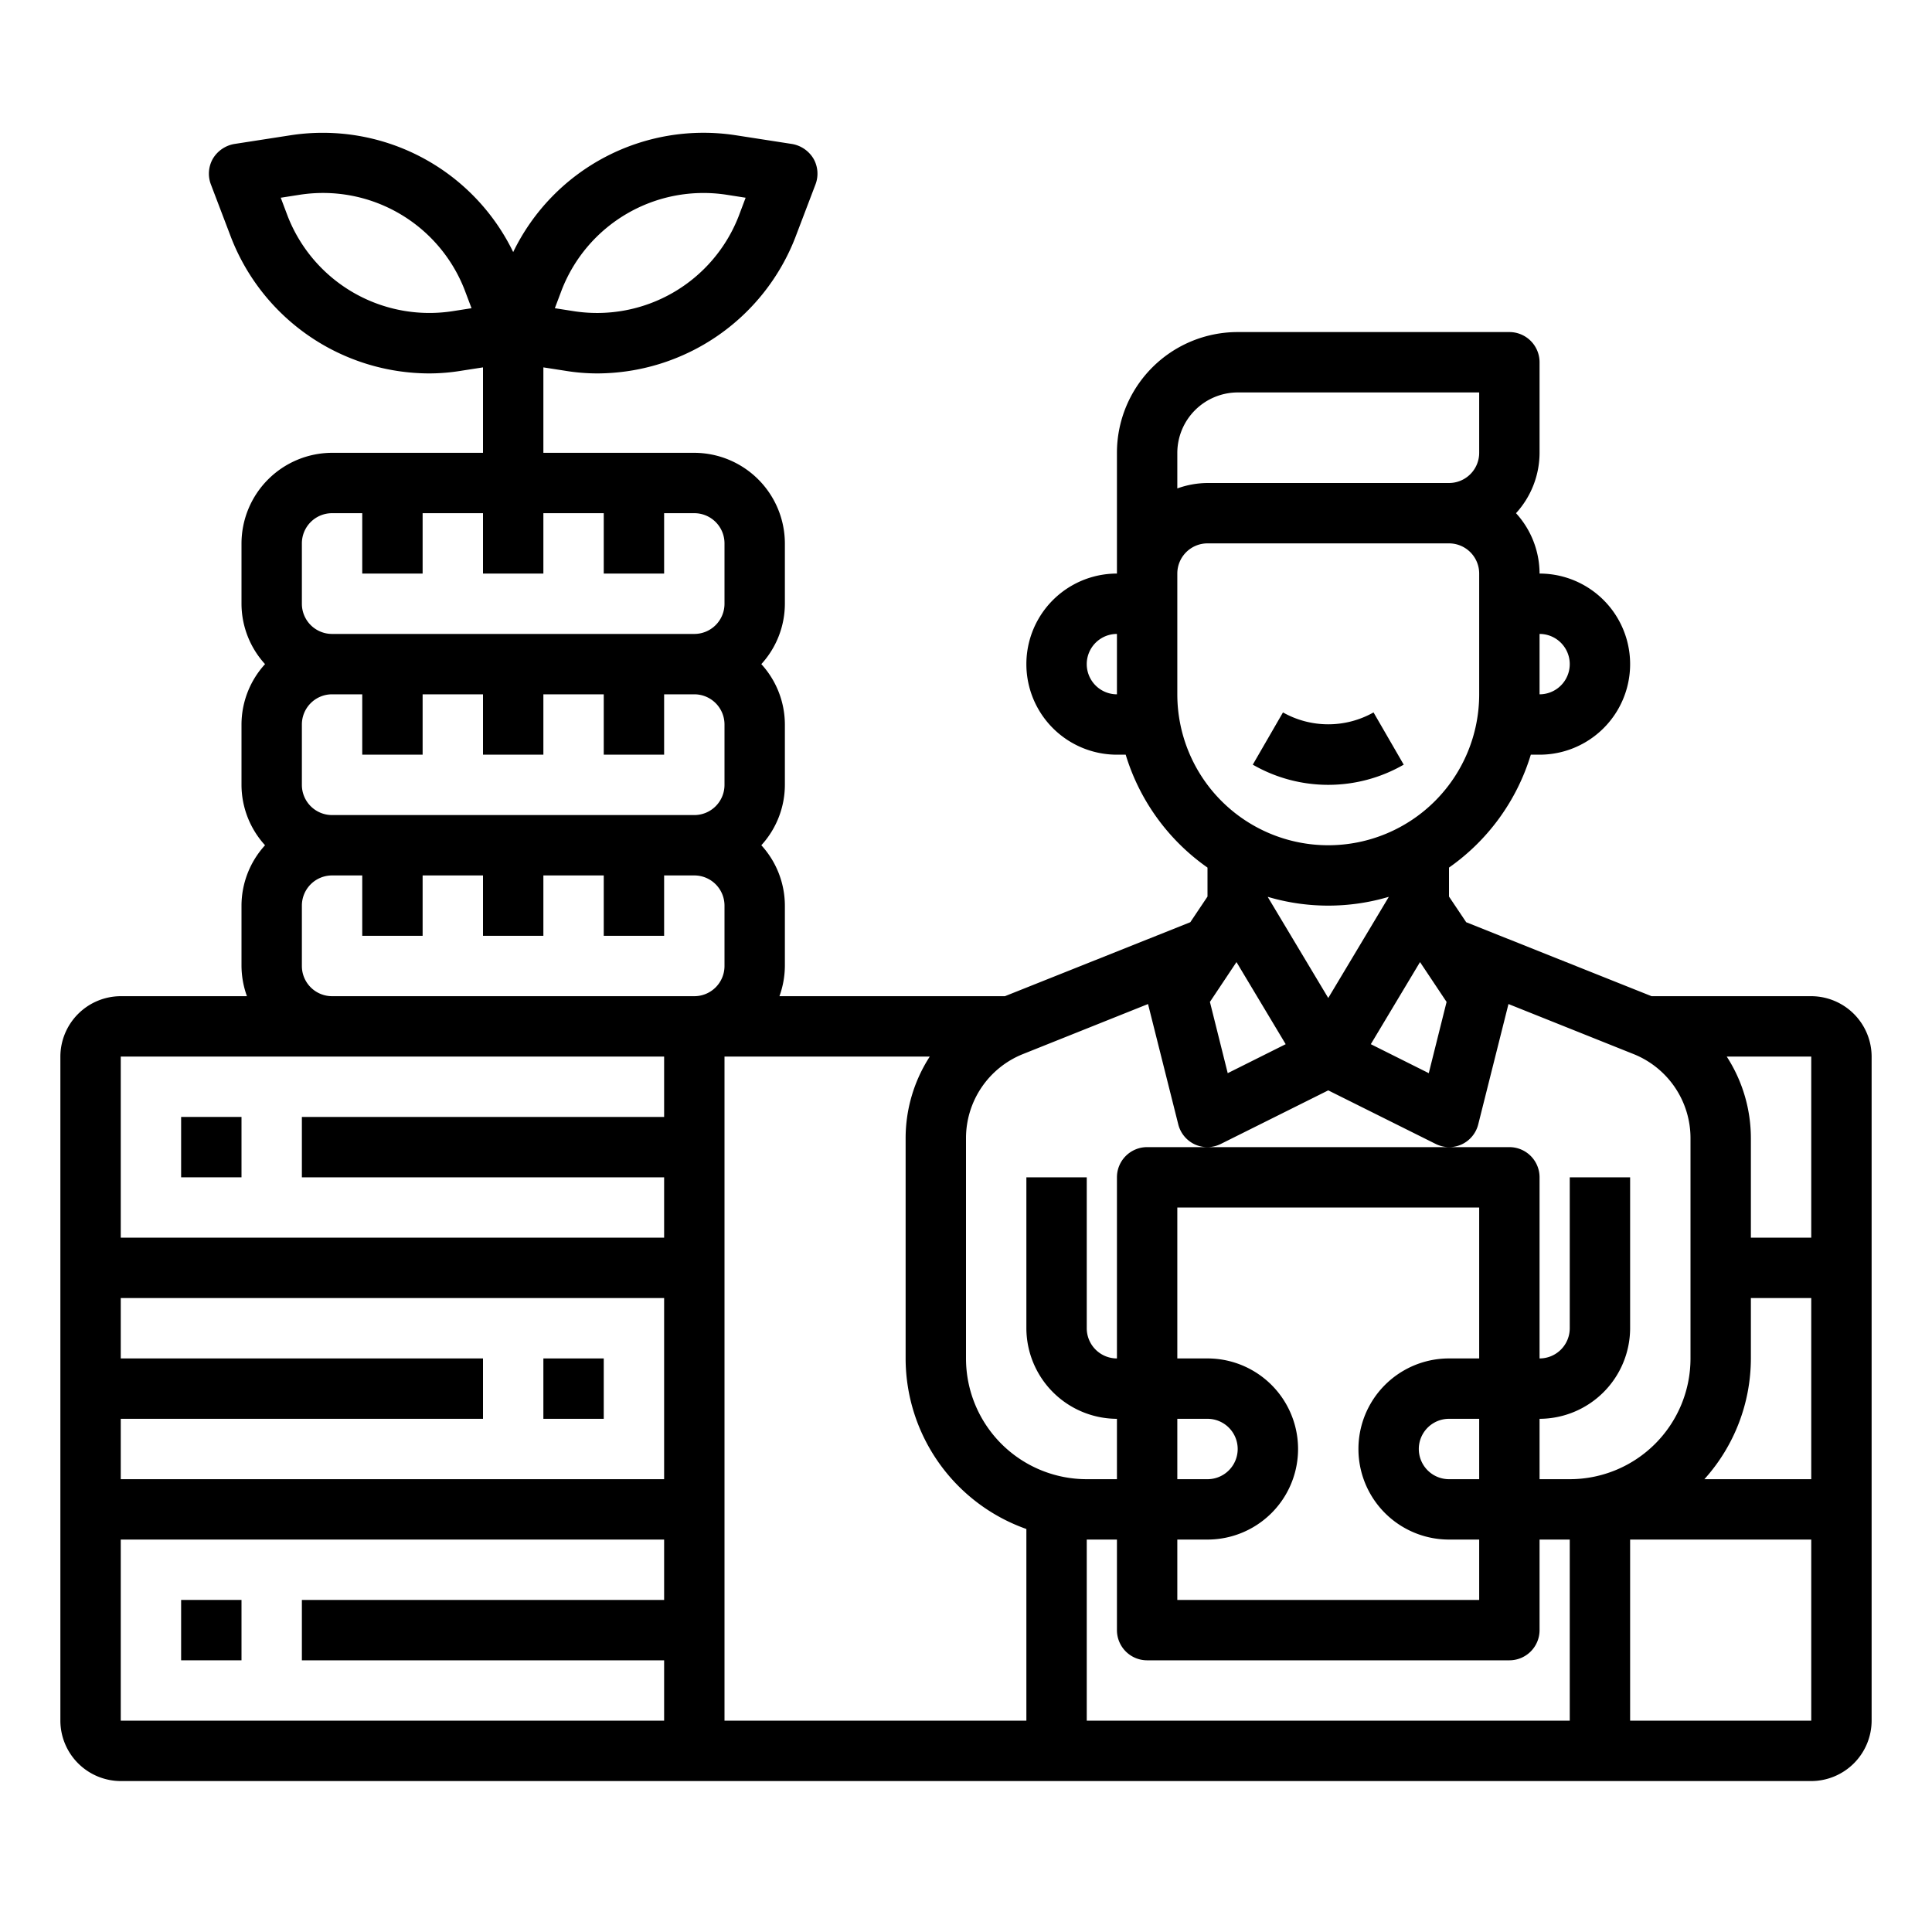 <svg xmlns="http://www.w3.org/2000/svg" viewBox="0 0 64 64" x="0px" y="0px"><g><path d="M46.5,25.33l-1-1.73a3.057,3.057,0,0,1-3,0l-1,1.73a5.007,5.007,0,0,0,5,0Z"></path><path d="M60,33H54.71l-6.14-2.45L48,29.7v-.96A7.073,7.073,0,0,0,50.71,25H51a3,3,0,0,0,0-6,2.974,2.974,0,0,0-.78-2A2.974,2.974,0,0,0,51,15V12a1,1,0,0,0-1-1H41a4,4,0,0,0-4,4v4a3,3,0,0,0,0,6h.29A7.073,7.073,0,0,0,40,28.74v.96l-.57.85L33.29,33H25.82A3,3,0,0,0,26,32V30a2.974,2.974,0,0,0-.78-2A2.974,2.974,0,0,0,26,26V24a2.974,2.974,0,0,0-.78-2A2.974,2.974,0,0,0,26,20V18a3.009,3.009,0,0,0-3-3H18V12.17l.71.11a6.559,6.559,0,0,0,1.08.09,7.057,7.057,0,0,0,6.55-4.49l.67-1.76a1,1,0,0,0-.06-.86,1.03,1.03,0,0,0-.71-.49l-1.87-.29A7.005,7.005,0,0,0,17,8.35,7.012,7.012,0,0,0,9.63,4.48l-1.87.29a1.03,1.03,0,0,0-.71.49,1,1,0,0,0-.06.86l.67,1.76a7.057,7.057,0,0,0,6.55,4.49,6.559,6.559,0,0,0,1.08-.09l.71-.11V15H11a3.009,3.009,0,0,0-3,3v2a2.974,2.974,0,0,0,.78,2A2.974,2.974,0,0,0,8,24v2a2.974,2.974,0,0,0,.78,2A2.974,2.974,0,0,0,8,30v2a3,3,0,0,0,.18,1H4a2.006,2.006,0,0,0-2,2V57a2.006,2.006,0,0,0,2,2H60a2.006,2.006,0,0,0,2-2V35A2.006,2.006,0,0,0,60,33ZM51,21a1,1,0,0,1,0,2ZM37,23a1,1,0,0,1,0-2ZM18.61,9.6a5.039,5.039,0,0,1,5.45-3.15l.64.1-.23.61a5.033,5.033,0,0,1-5.45,3.15l-.64-.1Zm-3.63.71A5.039,5.039,0,0,1,9.53,7.16L9.3,6.55l.64-.1A5.033,5.033,0,0,1,15.39,9.6l.23.61ZM39,15a2.006,2.006,0,0,1,2-2h8v2a1,1,0,0,1-1,1H40a3,3,0,0,0-1,.18Zm0,8V19a1,1,0,0,1,1-1h8a1,1,0,0,1,1,1v4a5,5,0,0,1-10,0Zm3,6.72v-.01a7.042,7.042,0,0,0,4,0v.01l-2,3.34Zm.59,4.87-1.92.96-.59-2.36.88-1.32Zm4.45-2.72.88,1.32-.59,2.36-1.92-.96ZM10,18a1,1,0,0,1,1-1h1v2h2V17h2v2h2V17h2v2h2V17h1a1,1,0,0,1,1,1v2a1,1,0,0,1-1,1H11a1,1,0,0,1-1-1Zm0,6a1,1,0,0,1,1-1h1v2h2V23h2v2h2V23h2v2h2V23h1a1,1,0,0,1,1,1v2a1,1,0,0,1-1,1H11a1,1,0,0,1-1-1ZM22,53H10v2H22v2H4V51H22Zm0-4H4V47H16V45H4V43H22Zm0-12H10v2H22v2H4V35H22Zm1-4H11a1,1,0,0,1-1-1V30a1,1,0,0,1,1-1h1v2h2V29h2v2h2V29h2v2h2V29h1a1,1,0,0,1,1,1v2A1,1,0,0,1,23,33ZM34,57H24V35h6.8a4.978,4.978,0,0,0-.8,2.71V45a6,6,0,0,0,4,5.65Zm18,0H36V51h1v3a1,1,0,0,0,1,1H50a1,1,0,0,0,1-1V51h1ZM40,51a3,3,0,0,0,0-6H39V40H49v5H48a3,3,0,0,0,0,6h1v2H39V51Zm-1-2V47h1a1,1,0,0,1,0,2Zm10-2v2H48a1,1,0,0,1,0-2Zm3,2H51V47a3.009,3.009,0,0,0,3-3V39H52v5a1,1,0,0,1-1,1V39a1,1,0,0,0-1-1H38a1,1,0,0,0-1,1v6a1,1,0,0,1-1-1V39H34v5a3.009,3.009,0,0,0,3,3v2H36a4,4,0,0,1-4-4V37.71a3,3,0,0,1,1.88-2.79l4.15-1.66,1,3.98a1,1,0,0,0,.55.67,1,1,0,0,0,.87-.02L44,36.12l3.55,1.77a1,1,0,0,0,.87.02,1,1,0,0,0,.55-.67l1-3.98,4.15,1.66A3,3,0,0,1,56,37.71V45A4,4,0,0,1,52,49Zm8,8H54V51h6Zm0-8H56.46A5.979,5.979,0,0,0,58,45V43h2Zm0-8H58V37.71A4.978,4.978,0,0,0,57.2,35H60Z"></path><rect x="6" y="37" width="2" height="2"></rect><rect x="6" y="53" width="2" height="2"></rect><rect x="18" y="45" width="2" height="2"></rect></g></svg>